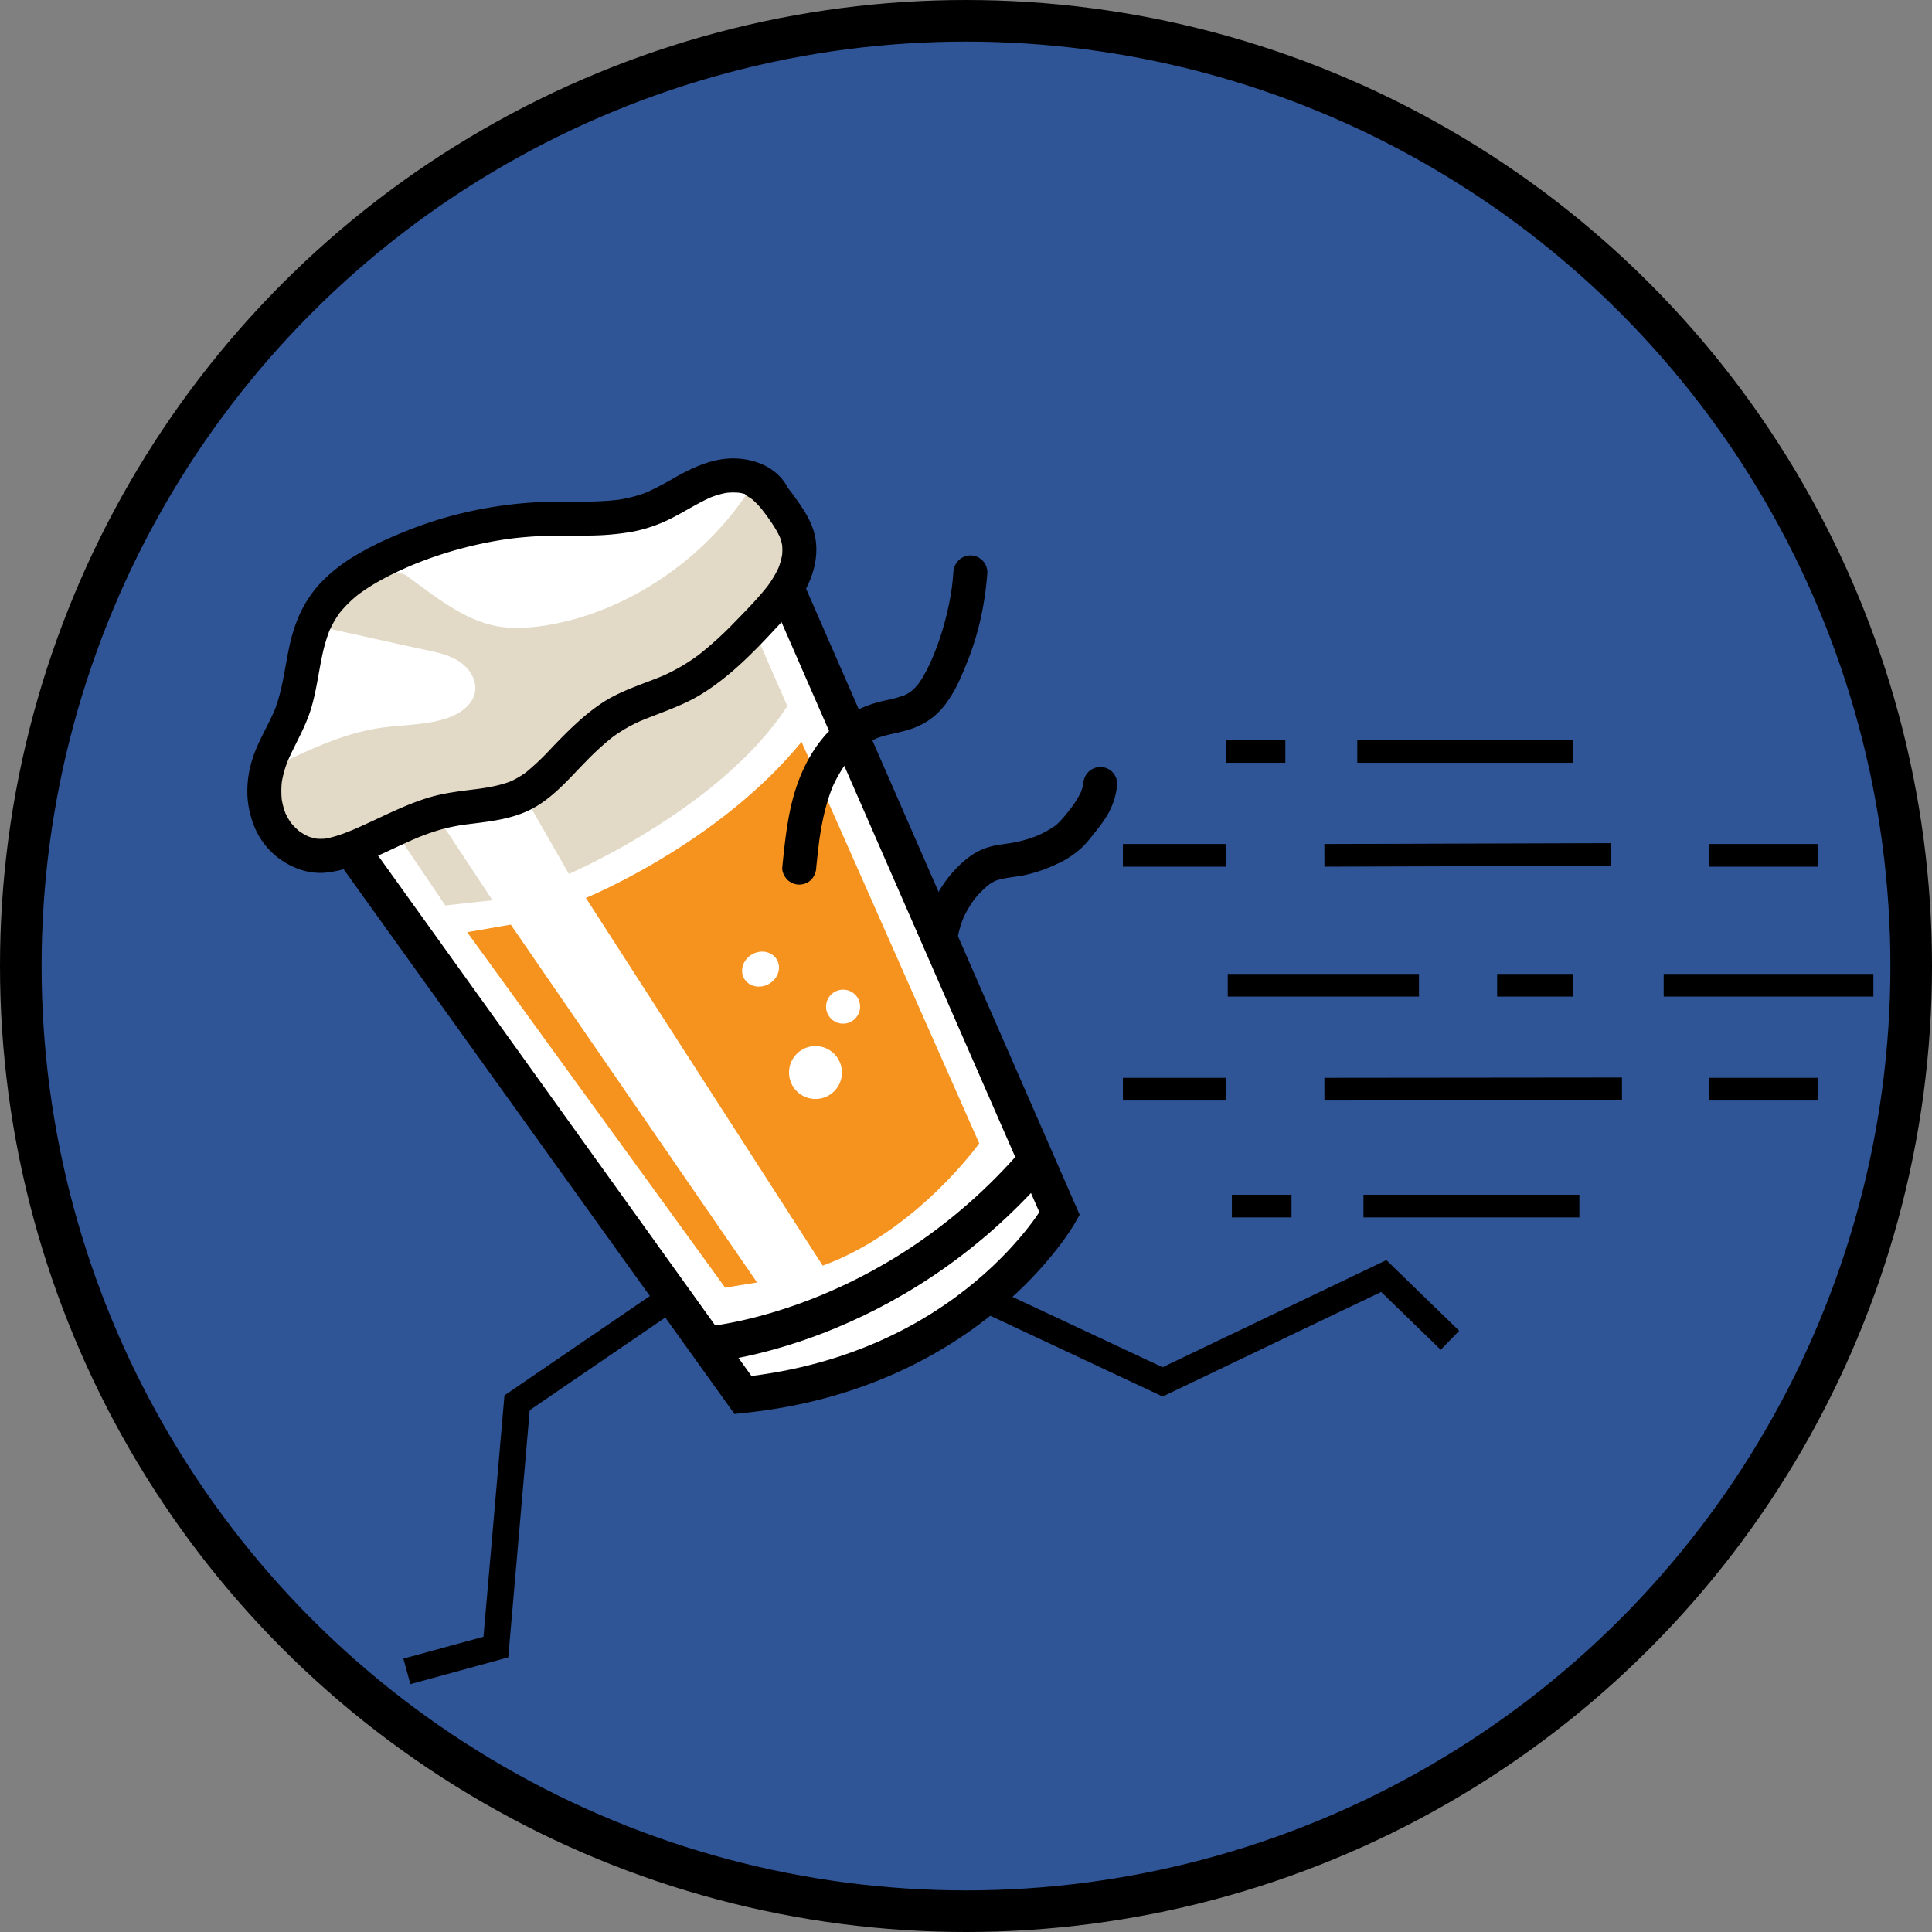<svg id="Layer_3" data-name="Layer 3" xmlns="http://www.w3.org/2000/svg" viewBox="0 0 1022 1022"><rect x="0" y="0" width="1022" height="1022" fill="#808080" stroke="none"/><defs><style>.cls-1{fill:#2f5597;stroke-width:22px;}.cls-1,.cls-6,.cls-7,.cls-8{stroke:#000;}.cls-1,.cls-5,.cls-6,.cls-7,.cls-8{stroke-miterlimit:10;}.cls-2,.cls-5{fill:#fff;}.cls-3{fill:#e2dac7;}.cls-4{fill:#f6921e;}.cls-5{stroke:#fff;stroke-width:2px;}.cls-6,.cls-7,.cls-8{fill:none;}.cls-6{stroke-width:19px;}.cls-7{stroke-width:14px;}.cls-8{stroke-width:12px;}</style></defs><circle class="cls-1" cx="511" cy="511" r="500"/><path class="cls-2" d="M700.31,471.27,906.08,760.4s118-21.85,167.86-95.69L927.25,333.58,933.11,306l-31-33.72-56.81,22.21-93,8.86L686,334.49,673.3,363.44l-16.8,55.21L652.77,452l14.38,21.66Z" transform="translate(-511 -22)"/><path class="cls-3" d="M684.8,350.82c8.81-11.52,20.38-19.81,33.47-26.07,1.08-.52,3.22.59,4.43.61a8.17,8.17,0,0,1,4.46,2c14.76,10.65,29.48,22.9,47.41,26,8.25,1.42,16.72.79,25-.52,42.4-6.72,83-34.24,106.71-70,8.26,6.7,17.46,15.32,19.37,25.78,2.62,14.4-10.51,28.55-21,38.79-8.63,8.44-18,16.36-27,24.39-15.27,13.6-32.92,12.65-47.6,22.16-17.26,11.19-28.49,34.09-47,43-10,4.81-23.14,3.05-34.6,6-14.27,3.64-26.44,10.75-39.31,17.9-8.87,4.93-20.2,7.68-30.35,8a26.78,26.78,0,0,1-23.44-40.94c18.32-8.94,37-18,57.18-20.92,11.6-1.68,23.59-1.33,34.71-5,6.89-2.27,13.93-7,15.06-14.16,1-6.19-3-12.33-8.19-15.81s-11.51-4.86-17.64-6.16c-17.2-3.66-36.09-8-53.28-11.68" transform="translate(-511 -22)"/><path class="cls-4" d="M820.93,497S891,468.41,935,414.42l94,212.39s-33.21,46.67-82.8,64.69Z" transform="translate(-511 -22)"/><polygon class="cls-4" points="247.12 493.1 270.19 489.12 400.47 678.4 383.6 681.15 247.12 493.1"/><path class="cls-3" d="M792.05,449.58l19.88,34.72s80.47-34.55,115.55-88.78l-14.91-34.1-74.92,39Z" transform="translate(-511 -22)"/><polygon class="cls-3" points="213.1 445.75 235.57 478.97 260.5 476.22 234.55 436.93 213.1 445.75"/><circle class="cls-5" cx="431.38" cy="567.36" r="13"/><circle class="cls-5" cx="445.98" cy="532.5" r="8"/><ellipse class="cls-5" cx="913.31" cy="534.57" rx="9" ry="8" transform="translate(-655.89 502.48) rotate(-29.79)"/><path d="M906.89,284.83a28.36,28.36,0,0,1,3,2l-1.82-1.41a42.34,42.34,0,0,1,6.86,7.17l-1.41-1.82c3.94,5.12,8,10.56,10.56,16.52l-.91-2.15a27,27,0,0,1,1.79,6.54l-.32-2.4a30.42,30.42,0,0,1,0,7.2l.32-2.39a38.08,38.08,0,0,1-2.57,9.37l.91-2.15a55.15,55.15,0,0,1-7.07,11.77l1.41-1.82c-5.41,7-11.69,13.37-17.85,19.68a188,188,0,0,1-19.26,17.53l1.82-1.4A100.6,100.6,0,0,1,860.5,380l2.15-.91c-11.36,4.78-23.39,8.14-33.7,15.11-9.81,6.64-18.09,15.06-26.26,23.55a133.82,133.82,0,0,1-14.1,13.36l1.82-1.41a48,48,0,0,1-10.4,6.13l2.15-.91c-6,2.46-12.37,3.6-18.76,4.46l2.39-.32c-9.47,1.26-19,2.1-28.18,4.9s-17.92,6.88-26.58,10.94c-4.65,2.17-9.29,4.35-14,6.35l2.15-.91c-5.47,2.3-11.09,4.55-17,5.44l2.39-.32a28.28,28.28,0,0,1-7.41.06l2.39.32a27.89,27.89,0,0,1-6.66-1.84l2.15.9a31.62,31.62,0,0,1-6.72-3.93l1.82,1.41a34.39,34.39,0,0,1-5.84-5.85l1.41,1.82a34,34,0,0,1-4.25-7.36l.91,2.15A39.26,39.26,0,0,1,659.9,444l.32,2.39a45.81,45.81,0,0,1,0-11.93l-.33,2.4a54.52,54.52,0,0,1,3.83-13.54l-.91,2.15c4.1-9.63,9.69-18.53,12.74-28.61,2.72-9,3.85-18.35,5.78-27.52a85.27,85.27,0,0,1,4.51-15.19L685,356.3A51.3,51.3,0,0,1,691.59,345l-1.41,1.82a64.18,64.18,0,0,1,11.39-11.13l-1.82,1.41c9.08-6.93,19.46-12,29.94-16.46l-2.15.91a212.61,212.61,0,0,1,53.6-14.65l-2.39.32a211,211,0,0,1,21.9-1.79c7.25-.21,14.51,0,21.76-.14a138.68,138.68,0,0,0,23.37-2.07,78,78,0,0,0,21.67-7.73c6.84-3.55,13.34-7.75,20.44-10.79l-2.15.91a44.11,44.11,0,0,1,10.6-3.08l-2.39.33a35.79,35.79,0,0,1,9.42-.06l-2.39-.32a28.13,28.13,0,0,1,7,1.89l-2.15-.91a22.14,22.14,0,0,1,4.56,2.67l-1.82-1.41a19.74,19.74,0,0,1,3.22,3.24l-1.41-1.82a19.83,19.83,0,0,1,1.39,2.12c2.34,4.09,8.26,5.85,12.32,3.23a9.17,9.17,0,0,0,3.23-12.31c-5.58-9.77-16.48-14.33-27.35-14.66-11.31-.34-21.61,4.33-31.29,9.71a179.38,179.38,0,0,1-16.43,8.6l2.15-.91a71.13,71.13,0,0,1-17.92,4.65l2.39-.32c-15.89,2.05-32,.47-47.95,1.69A221.11,221.11,0,0,0,742.44,297a229.32,229.32,0,0,0-24.19,9.09,159,159,0,0,0-19.8,10.11A86.41,86.41,0,0,0,680.91,330a62.86,62.86,0,0,0-13.08,21.06c-6,15.49-5.68,32.62-12.12,48l.91-2.15c-4.21,9.87-10.23,19-12.93,29.5a55.08,55.08,0,0,0-1.8,16.41,50,50,0,0,0,4.2,17.7A39.93,39.93,0,0,0,667,480.92a33.85,33.85,0,0,0,15.48,2.78,59,59,0,0,0,17.09-4.22c11.14-4.31,21.72-9.87,32.71-14.53l-2.15.91a122.49,122.49,0,0,1,13.9-5A102,102,0,0,1,758.46,458l-2.39.32c12.87-1.71,26-2.6,37.59-9.15,10.76-6.1,18.88-15.83,27.44-24.53a148.77,148.77,0,0,1,14.52-13.2l-1.82,1.41a79.09,79.09,0,0,1,17.27-10l-2.15.91c11.31-4.76,23.06-8.27,33.54-14.82,9.94-6.22,18.87-14,27.15-22.29,4-3.95,7.8-8,11.61-12.12A142.08,142.08,0,0,0,933.35,340c7.49-10.54,12-24.56,8-37.33-2.13-6.76-6.17-12.53-10.26-18.21-4.23-5.87-8.78-11.46-15.12-15.17-4.06-2.39-10-1.07-12.31,3.22a9.18,9.18,0,0,0,3.23,12.32Z" transform="translate(-511 -22)"/><path class="cls-6" d="M927,333.31l144.52,330.74s-46.81,83.26-167.48,95.9L696.72,471" transform="translate(-511 -22)"/><path class="cls-6" d="M884.91,733.24s96.72-7.22,174.29-97.49" transform="translate(-511 -22)"/><polyline class="cls-7" points="519.92 686.43 615 731 732 675 767 709"/><polyline class="cls-7" points="360.23 682.81 273.53 742.05 262.31 871.27 215.24 884.14"/><line class="cls-8" x1="594" y1="452.47" x2="648.38" y2="452.47"/><line class="cls-8" x1="700.59" y1="452.47" x2="852" y2="452"/><path class="cls-8" d="M1144.16,414" transform="translate(-511 -22)"/><line class="cls-8" x1="648.38" y1="397.5" x2="679.93" y2="397.5"/><line class="cls-8" x1="717.99" y1="397.5" x2="832.2" y2="397.5"/><line class="cls-8" x1="903.99" y1="452.47" x2="961.63" y2="452.47"/><line class="cls-8" x1="649.47" y1="521.18" x2="750.62" y2="521.18"/><line class="cls-8" x1="791.96" y1="521.18" x2="832.2" y2="521.18"/><line class="cls-8" x1="880.06" y1="521.18" x2="991" y2="521.18"/><line class="cls-8" x1="594" y1="576.16" x2="648.38" y2="576.16"/><line class="cls-8" x1="700.59" y1="576.16" x2="858" y2="576"/><line class="cls-8" x1="903.99" y1="576.16" x2="961.63" y2="576.16"/><path class="cls-8" d="M1147.42,654.5" transform="translate(-511 -22)"/><line class="cls-8" x1="651.65" y1="638" x2="683.19" y2="638"/><line class="cls-8" x1="721.26" y1="638" x2="835.46" y2="638"/><path d="M1017.57,518a55.8,55.8,0,0,1,3.35-11.16L1020,509a56.5,56.5,0,0,1,7.08-12.14l-1.41,1.82a53.27,53.27,0,0,1,9.22-9.34l-1.82,1.41a27.1,27.1,0,0,1,5.68-3.37l-2.15.91c5-2,10.43-2.19,15.66-3.21a76.16,76.16,0,0,0,17.13-5.72,48.89,48.89,0,0,0,14.67-9.73,75.7,75.7,0,0,0,5.2-6.12c2-2.47,4-5,5.74-7.58a38.82,38.82,0,0,0,7-19.22,9,9,0,0,0-9-9c-5.17.23-8.64,3.95-9,9,0,.55-.1,1.1-.17,1.65l.32-2.39a25.87,25.87,0,0,1-1.67,5.91l.91-2.15a50.87,50.87,0,0,1-6.86,11.05l1.41-1.82c-2.89,3.7-5.77,7.55-9.48,10.46l1.82-1.4a55.37,55.37,0,0,1-11.66,6.53l2.15-.91A67.64,67.64,0,0,1,1045.5,468c-2.56.42-5.15.7-7.71,1.18a36.1,36.1,0,0,0-9.31,3.13,38.76,38.76,0,0,0-8,5.62,52,52,0,0,0-5.07,5,63.84,63.84,0,0,0-9.22,13.26,62.85,62.85,0,0,0-6,17,9.61,9.61,0,0,0,.91,6.93,9,9,0,0,0,12.31,3.23,8.9,8.9,0,0,0,4.14-5.38Z" transform="translate(-511 -22)"/><path d="M942.77,481c.52-5,1.05-10.11,1.72-15.14l-.33,2.39c1.43-10.57,3.54-21.11,7.67-31l-.9,2.15a68.43,68.43,0,0,1,8.69-15l-1.4,1.82a55.32,55.32,0,0,1,9.72-9.8l-1.82,1.4A45.16,45.16,0,0,1,976,412l-2.15.9c6.26-2.57,13.06-3.17,19.42-5.4a38.51,38.51,0,0,0,12-6.72,40.94,40.94,0,0,0,7.48-8.54c4.22-6.09,7.14-13.16,9.88-20a151.71,151.71,0,0,0,6.67-21,166.29,166.29,0,0,0,4-26.45,9.05,9.05,0,0,0-2.63-6.36,9.15,9.15,0,0,0-6.37-2.64c-5.16.23-8.63,4-9,9q-.33,4.59-.93,9.15l.32-2.4A151.41,151.41,0,0,1,1004.26,370l.91-2.15c-2.49,5.89-5.21,11.81-9.1,16.92l1.41-1.83a31.13,31.13,0,0,1-5.52,5.6l1.82-1.4a26.05,26.05,0,0,1-5.67,3.23l2.15-.9a68.57,68.57,0,0,1-11,3.08A66.19,66.19,0,0,0,968,396a55.59,55.59,0,0,0-18.59,12.89c-11.13,11.65-17.42,26.85-20.61,42.47-2,9.75-3,19.68-4,29.58-.22,2.15,1.17,4.89,2.64,6.36a9,9,0,0,0,12.73,0,10.26,10.26,0,0,0,2.63-6.36Z" transform="translate(-511 -22)"/></svg>